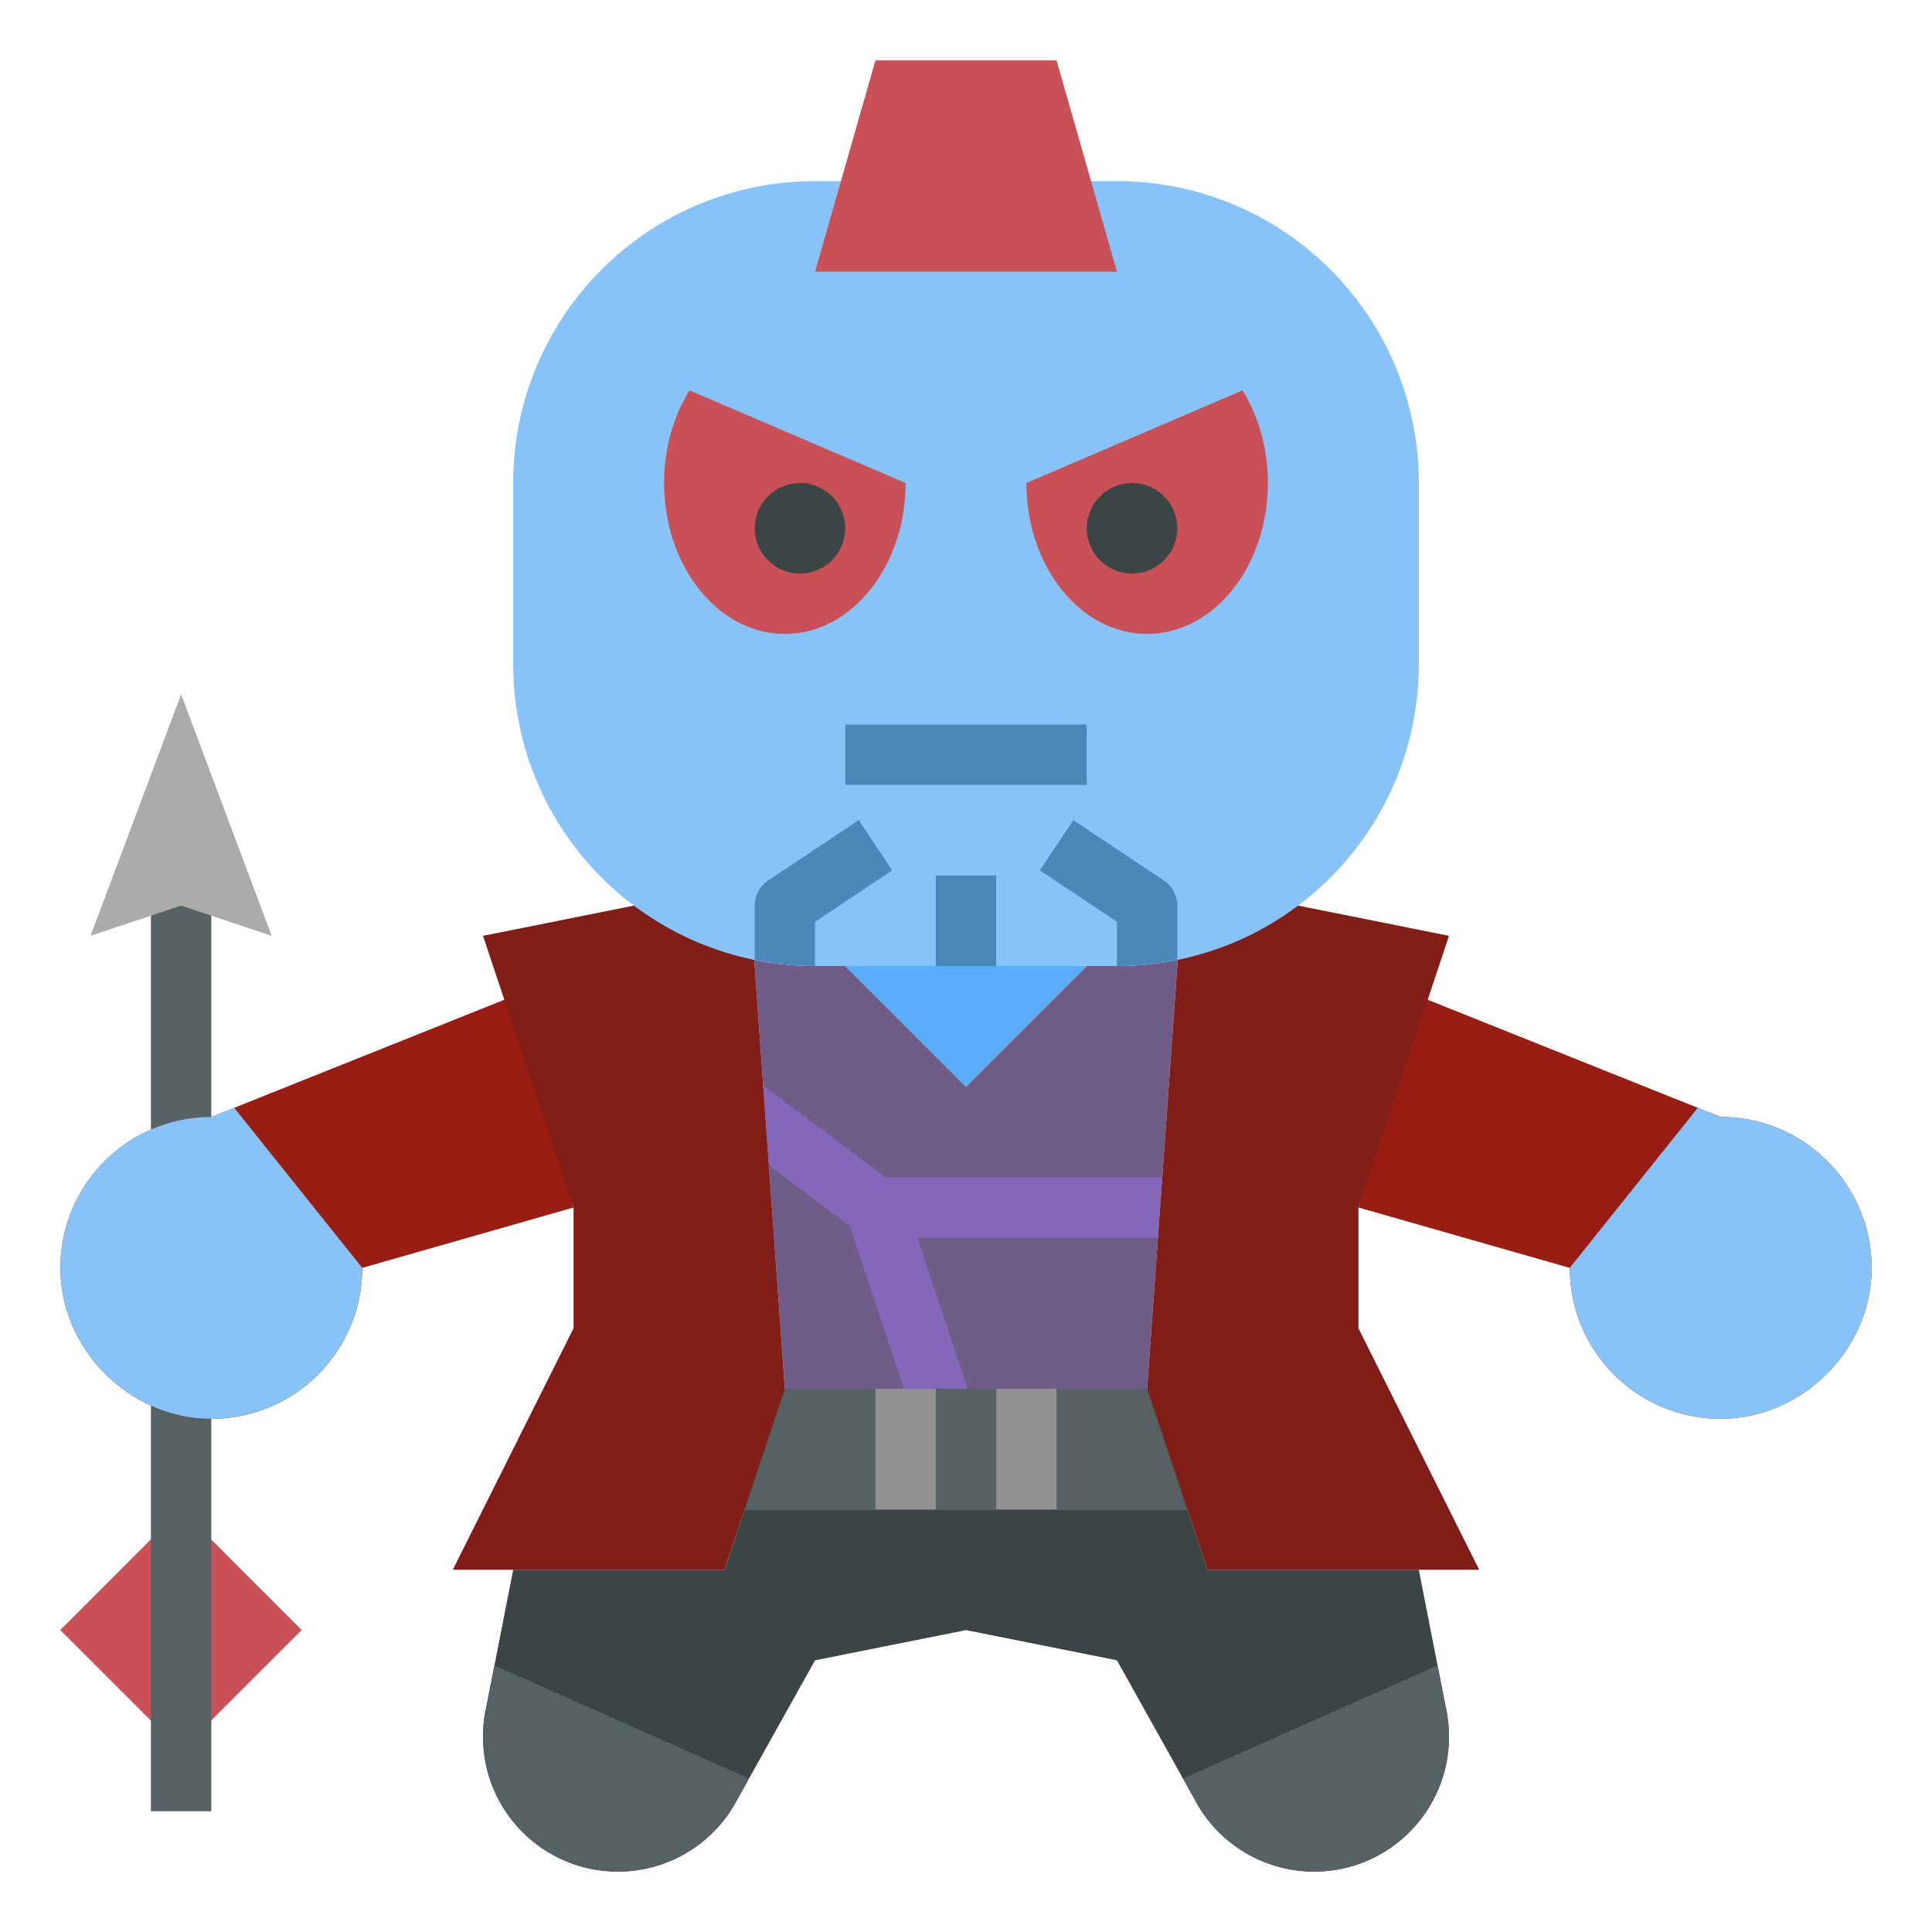 <?xml version="1.0" encoding="iso-8859-1"?>
<!-- Generator: Adobe Illustrator 22.1.0, SVG Export Plug-In . SVG Version: 6.00 Build 0)  -->
<svg xmlns="http://www.w3.org/2000/svg" xmlns:xlink="http://www.w3.org/1999/xlink" version="1.1" id="Layer_3" x="0px" y="0px" viewBox="0 0 64 64" style="enable-background:new 0 0 64 64;" xml:space="preserve" width="512" height="512">
<g>
	
		<rect x="3.172" y="51.172" transform="matrix(0.707 -0.707 0.707 0.707 -36.426 20.059)" style="fill:#CA5057;" width="5.657" height="5.657"/>
	<g>
		<rect x="5" y="46" style="fill:#566164;" width="2" height="14"/>
	</g>
	<g>
		<rect x="5" y="30" style="fill:#566164;" width="2" height="8"/>
	</g>
	<path style="fill:#3B4546;" d="M47,52l0.881,4.495C47.96,56.831,48,57.174,48,57.519v0.012C48,59.999,45.999,62,43.531,62h0   c-1.57,0-3.025-0.824-3.833-2.17L37,55l-5-1l-5,1l-2.698,4.83C23.494,61.176,22.039,62,20.469,62h0C18.001,62,16,59.999,16,57.531   v-0.012c0-0.345,0.04-0.688,0.119-1.024L17,52h7l0.667-2h14.667L40,52H47z"/>
	<path style="fill:#566164;" d="M43.531,62C45.999,62,48,59.999,48,57.531v-0.012c0-0.345-0.04-0.688-0.119-1.024   c0,0-0.152-0.775-0.26-1.327l-8.433,3.748l0.51,0.914C40.506,61.176,41.961,62,43.531,62L43.531,62z"/>
	<path style="fill:#6F5C89;" d="M28,32h-1c-0.69,0-1.364-0.07-2.015-0.203C24.985,31.797,26,46,26,46l-1.333,4h14.667L38,46   l1.015-14.203C38.364,31.93,37.69,32,37,32h-1l-4,4L28,32z"/>
	<rect x="24" y="46" style="fill:#566164;" width="16" height="4"/>
	<path style="fill:#991D13;" d="M19,40l-7,2c0,2.761-2.238,5-5,5C4.297,47,2,44.703,2,42c0-2.761,2.239-5,5-5l10-4"/>
	<path style="fill:#991D13;" d="M45,40l7,2c0,2.761,2.238,5,5,5c2.703,0,5.001-2.297,5-5c0-2.761-2.239-5-5-5l-10-4"/>
	<path style="fill:#88C3F8;" d="M12,42l-4.242-5.303L7,37c-2.761,0-5,2.238-5,5C2,44.703,4.297,47,7,47C9.762,47,12,44.761,12,42   L12,42z"/>
	<path style="fill:#88C3F8;" d="M62,42c0-2.761-2.239-5-5-5l-0.758-0.303L52,42c0,2.761,2.238,5,5,5C59.703,47,62,44.703,62,42z"/>
	<path style="fill:#566164;" d="M16.379,55.168l-0.26,1.327C16.04,56.831,16,57.174,16,57.519v0.012C16,59.999,18.001,62,20.469,62   h0c1.57,0,3.025-0.824,3.832-2.17l0.51-0.914L16.379,55.168z"/>
	<polyline style="fill:#5BACF8;" points="28,32 32,36 36,32  "/>
	<polyline style="fill:#811E18;" points="21.509,29.898 16,31 19,40 19,44 15,52 24,52 26,46 24.97,31.586  "/>
	<polyline style="fill:#811E18;" points="42.417,29.883 48,31 45,40 45,44 49,52 40,52 38,46 39.058,31.191  "/>
	<path style="fill:#88C3F8;" d="M36,6h1c5.523,0,10,4.477,10,10v6c0,5.523-4.477,10-10,10H27c-5.523,0-10-4.477-10-10v-6   c0-5.523,4.477-10,10-10h1"/>
	<path style="fill:#CA5057;" d="M30,16c0,2.761-1.791,5-4,5s-4-2.239-4-5c0-1.156,0.314-2.221,0.841-3.068l0.001,0L30,16z"/>
	<path style="fill:#CA5057;" d="M34,16c0,2.761,1.791,5,4,5s4-2.239,4-5c0-1.156-0.314-2.221-0.841-3.068l-0.001,0L34,16z"/>
	<polygon style="fill:#CA5057;" points="29,2 35,2 37,9 27,9  "/>
	<g>
		<path style="fill:#3B4546;" d="M26.5,19c-0.827,0-1.5-0.673-1.5-1.5s0.673-1.5,1.5-1.5s1.5,0.673,1.5,1.5S27.327,19,26.5,19z"/>
	</g>
	<g>
		<path style="fill:#3B4546;" d="M37.5,19c-0.827,0-1.5-0.673-1.5-1.5s0.673-1.5,1.5-1.5s1.5,0.673,1.5,1.5S38.327,19,37.5,19z"/>
	</g>
	<g>
		<rect x="29" y="46" style="fill:#919191;" width="2" height="4"/>
	</g>
	<g>
		<rect x="33" y="46" style="fill:#919191;" width="2" height="4"/>
	</g>
	<polygon style="fill:#8367B9;" points="38.5,39 29.333,39 25.283,35.962 25.472,38.604 28.15,40.612 29.946,46 32.054,46    30.388,41 38.357,41  "/>
	<g>
		<rect x="31" y="29" style="fill:#4B88BA;" width="2" height="3"/>
	</g>
	<path style="fill:#4B88BA;" d="M29.555,28.832l-1.109-1.664l-3,2C25.167,29.354,25,29.666,25,30v1.799   C25.646,31.93,26.315,32,27,32v-1.465L29.555,28.832z"/>
	<path style="fill:#4B88BA;" d="M38.555,29.168l-3-2l-1.109,1.664L37,30.535V32c0.685,0,1.354-0.07,2-0.201V30   C39,29.666,38.833,29.354,38.555,29.168z"/>
	<g>
		<rect x="28" y="24" style="fill:#4B88BA;" width="8" height="2"/>
	</g>
	<polygon style="fill:#ABABAB;" points="3,31 6,23 9,31 6,30  "/>
</g>
</svg>
